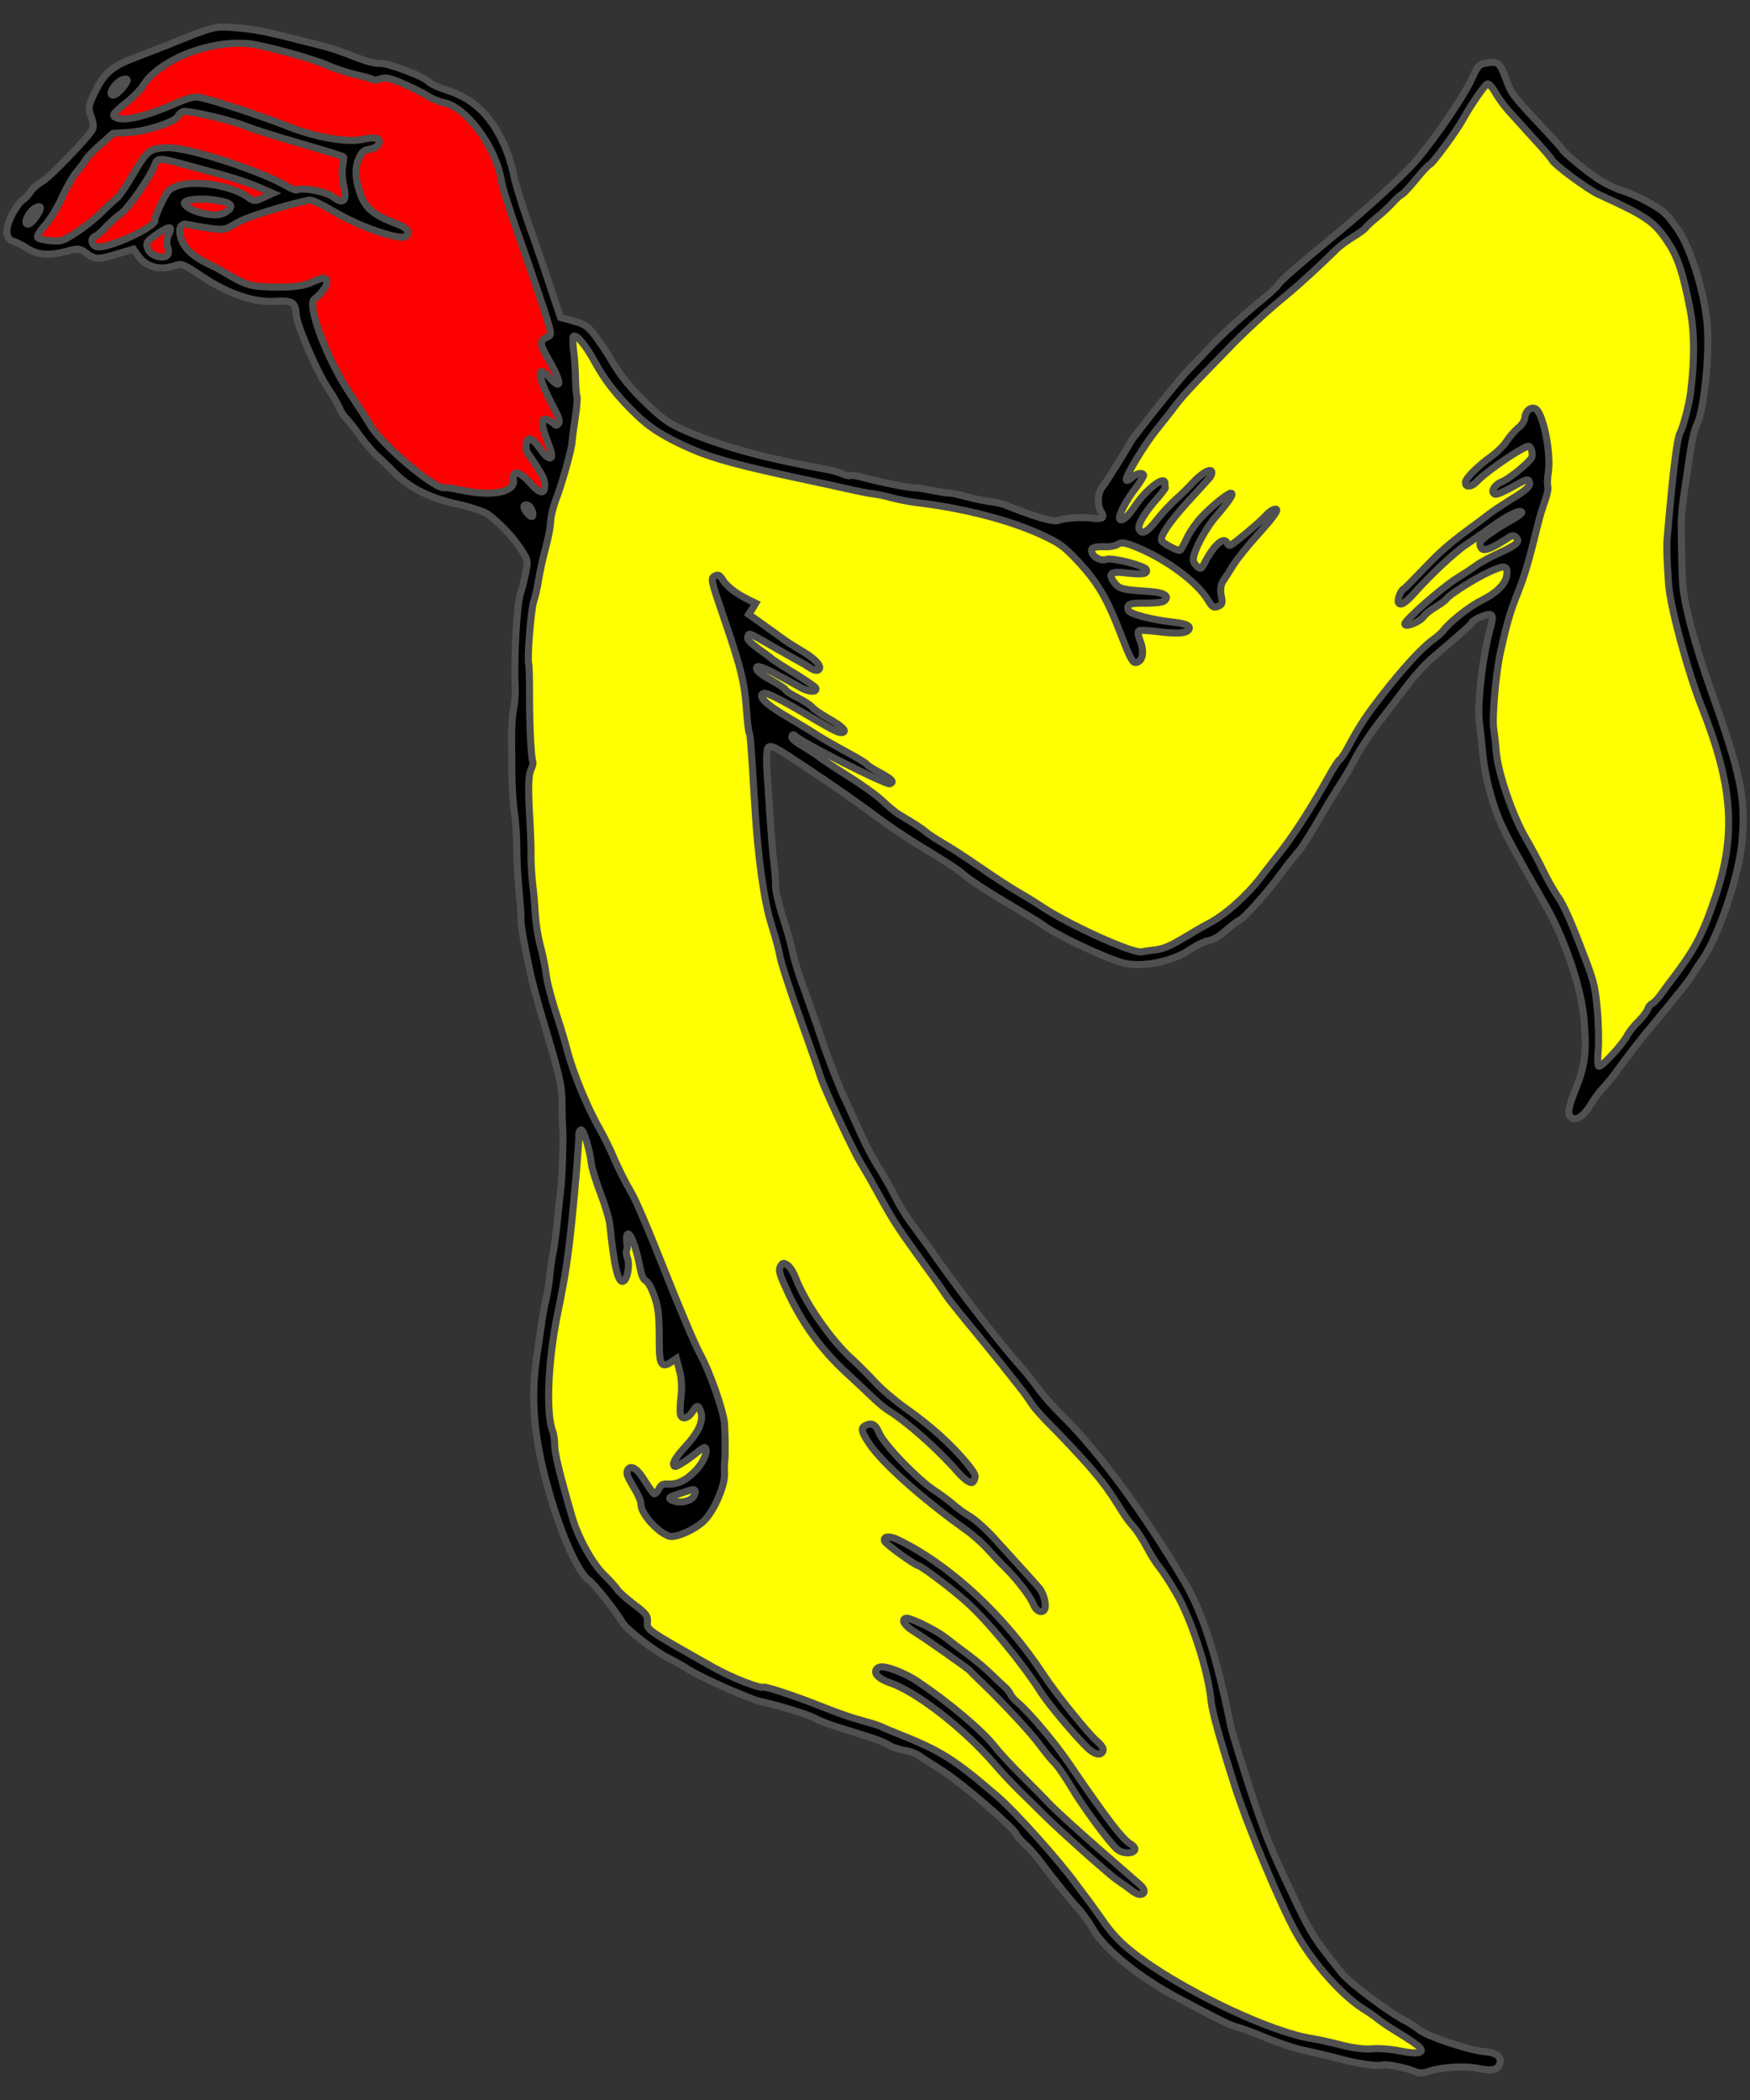 <?xml version="1.0" encoding="utf-8"?>
<svg xmlns:xl="http://www.w3.org/1999/xlink" xmlns="http://www.w3.org/2000/svg"
     xmlns:dc="http://purl.org/dc/elements/1.1/"
     xmlns:xlink="http://www.w3.org/1999/xlink"
     version="1.1"
     viewBox="58.5 60.75 247.5 297"
     width="247.5"
     height="297"
     preserveAspectRatio="xMidYMid meet"
     zoomAndPan="magnify"
     contentScriptType="application/ecmascript"
     contentStyleType="text/css">
   <rect x="58.5" y="60.75" width="247.5" height="297" fill="#333333" stroke="none"/>
   <defs/>
   <g stroke-opacity="1" fill="#ffff00" fill-opacity="1" stroke="#505050"
      stroke-dasharray="none">
      <title>Dextrochere (2)</title>
      <g>
         <title>Art</title>
         <g>
            <g>
               <g  id="outline-0">
                  <path 
                        d="M 295.909 93.386 C 295.328 92.491 294.521 91.446 294.092 91.035 C 293.003 89.963 290.153 88.449 288.019 87.744 C 286.984 87.43 285.357 86.632 284.356 85.966 C 282.559 84.726 279.576 82.247 279.417 81.834 C 279.36 81.686 277.718 79.878 275.774 77.813 C 272.493 74.297 272.165 73.881 271.464 71.881 C 270.599 69.537 270.372 69.387 268.653 69.675 C 267.67 69.849 267.509 70.046 266.734 71.732 C 265.576 74.276 261.888 79.756 258.867 83.355 C 257.195 85.351 251.668 90.453 247.071 94.182 C 242.514 97.93 239.518 100.536 239.241 101.049 C 239.103 101.305 238.305 102.052 237.456 102.75 C 234.289 105.354 231.548 107.829 229.569 109.91 C 228.442 111.121 227.036 112.576 226.434 113.213 C 225.285 114.366 218.823 122.502 218.378 123.283 C 217.498 124.873 214.921 129.012 214.474 129.523 C 213.74 130.347 213.62 132.153 214.212 133.078 C 214.775 134.013 214.484 134.227 212.913 134.017 C 211.495 133.85 209.05 134.01 208.134 134.361 C 207.485 134.61 204.625 133.778 200.69 132.172 C 200.252 132.002 199.351 131.772 198.688 131.721 C 198.014 131.642 196.438 131.332 195.192 130.997 C 193.946 130.663 192.805 130.424 192.686 130.469 C 192.568 130.514 191.561 130.359 190.43 130.15 C 189.318 129.899 188.129 129.712 187.799 129.737 C 186.989 129.743 182.767 128.892 180.831 128.348 C 179.918 128.088 179.011 127.929 178.804 128.008 C 178.597 128.087 178.082 127.98 177.703 127.787 C 177.283 127.576 176.067 127.23 174.948 127.05 C 166.794 125.573 160.745 123.933 155.684 121.777 C 153.256 120.745 152.378 120.134 150.257 118.137 C 147.58 115.575 146.361 114.078 144.801 111.425 C 144.28 110.508 143.296 109.091 142.656 108.218 C 141.647 106.912 141.222 106.601 139.631 106.162 L 137.777 105.654 L 136.368 101.454 C 135.613 99.136 134.186 94.976 133.18 92.178 C 132.214 89.399 131.322 86.456 131.186 85.662 C 131.05 84.867 130.636 83.434 130.291 82.449 C 128.485 77.655 125.806 74.823 121.907 73.576 C 120.556 73.146 119.32 72.571 119.118 72.31 C 118.535 71.585 113.079 69.548 112.125 69.711 C 111.678 69.781 110.139 69.389 108.732 68.812 C 107.325 68.234 105.209 67.488 103.986 67.213 C 96.058 65.176 94.986 64.943 91.802 64.676 C 88.798 64.44 88.857 64.417 82.379 67.04 C 80.844 67.629 78.494 68.565 77.165 69.075 C 74.273 70.185 73.071 71.29 71.793 74.05 C 70.989 75.747 70.943 76.07 71.396 77.25 C 71.68 77.988 71.763 78.735 71.606 79.032 C 70.92 80.244 65.593 85.778 64.51 86.397 C 63.835 86.757 63.104 87.41 62.833 87.853 C 62.581 88.255 62.056 88.829 61.629 89.128 C 61.22 89.387 60.536 90.428 60.059 91.39 C 59.145 93.333 59.292 94.598 60.497 94.914 C 60.842 95.019 61.723 95.459 62.403 95.909 C 63.876 96.834 65.472 96.933 67.935 96.292 C 69.527 95.851 69.809 95.878 70.669 96.53 C 71.912 97.475 72.364 97.505 75.088 96.662 L 77.37 95.99 L 78.033 96.921 C 79.167 98.551 81.191 99.061 83.269 98.298 C 84.166 97.987 84.522 98.121 87.082 99.848 C 90.735 102.307 94.435 103.563 97.409 103.369 C 99.854 103.21 100.296 103.48 100.395 105.237 C 100.462 106.736 103.431 113.589 105.014 115.86 C 105.624 116.743 106.277 117.915 106.511 118.435 C 106.715 118.967 107.094 119.6 107.384 119.827 C 107.645 120.066 108.545 121.177 109.369 122.351 C 110.21 123.484 111.331 124.815 111.871 125.251 C 112.381 125.699 113.355 126.646 114.015 127.307 C 116.19 129.622 119.07 131.125 122.922 131.983 C 124.883 132.415 126.894 133.066 127.4 133.414 C 128.866 134.409 131.112 136.731 132.169 138.425 C 133.169 139.971 133.191 140.03 132.857 141.717 C 132.679 142.666 132.331 144.053 132.092 144.754 C 131.614 146.156 131.18 153.673 131.35 157.468 C 131.415 158.697 131.317 160.292 131.13 161.041 C 130.973 161.779 130.842 163.557 130.846 164.978 C 130.849 166.399 130.907 169.019 130.906 170.78 C 130.934 172.53 131.107 174.835 131.275 175.888 C 131.442 176.942 131.588 179.087 131.589 180.678 C 131.59 182.27 131.734 185.026 131.914 186.819 C 132.095 188.613 132.223 190.359 132.177 190.681 C 132.104 191.285 132.539 193.828 133.514 198.398 C 133.779 199.617 134.549 202.505 135.244 204.846 C 137.679 212.955 137.978 214.262 137.986 216.664 C 137.985 217.985 138.036 219.795 138.106 220.682 C 138.184 222.21 137.994 227.804 137.782 229.104 C 137.755 229.386 137.554 231.156 137.376 232.986 C 137.197 234.816 136.914 236.99 136.75 237.798 C 136.557 238.618 136.343 240.089 136.265 241.033 C 136.198 242.007 135.948 243.559 135.729 244.49 C 135.481 245.432 135.18 247.207 135.034 248.415 C 134.858 249.634 134.619 251.216 134.503 251.972 C 133.493 258.252 133.959 263.967 136.018 271.271 C 137.841 277.785 140.21 283.074 141.773 284.235 C 142.558 284.78 145.634 288.646 146.482 290.149 C 147.142 291.251 151.093 294.307 153.18 295.334 C 153.927 295.691 155.139 296.377 155.86 296.846 C 157.583 297.98 164.679 301.115 166.073 301.393 C 168.316 301.853 173.034 303.293 173.919 303.834 C 174.403 304.122 175.95 304.713 177.33 305.132 C 182.365 306.688 183.259 306.988 184.185 307.547 C 184.679 307.866 185.726 308.209 186.441 308.307 C 187.197 308.423 188.102 308.753 188.486 309.046 C 188.869 309.339 190.342 310.264 191.733 311.153 C 194.306 312.739 201.884 319.246 202.235 320.161 C 202.337 320.426 202.898 321.092 203.46 321.587 C 204.064 322.101 205.098 323.295 205.801 324.245 C 207.738 326.82 209.868 329.457 211.025 330.707 C 211.604 331.331 212.554 332.66 213.15 333.684 C 214.871 336.58 219.72 340.476 225.205 343.383 C 231.203 346.568 232.696 347.282 233.504 347.446 C 233.99 347.564 235.842 348.242 237.617 348.983 C 239.392 349.724 241.87 350.534 243.112 350.769 C 244.365 351.033 246.489 351.538 247.846 351.898 C 250.35 352.596 253.403 353.05 254.082 352.789 C 254.554 352.608 257.687 353.268 258.649 353.746 C 259.069 353.957 259.791 353.985 260.263 353.804 C 262.064 353.112 265.526 352.867 267.475 353.27 C 269.577 353.717 270.438 353.488 270.652 352.457 C 270.811 351.549 270.067 351.022 268.36 350.899 C 266.219 350.704 260.398 348.773 259.225 347.835 C 258.644 347.38 257.788 346.828 257.369 346.617 C 255.199 345.553 249.504 341.304 248.361 339.914 C 244.216 334.765 243.894 334.279 240.839 327.73 C 238.197 322.173 237.431 320.265 235.336 313.924 C 234.013 309.859 232.749 305.772 232.556 304.83 C 230.49 294.683 228.576 288.814 225.943 284.338 C 220.31 274.781 213.948 266.148 208.857 261.092 C 207.56 259.829 205.947 258.009 205.273 257.048 C 204.6 256.088 203.434 254.639 202.676 253.812 C 200.085 250.945 194.231 243.371 190.938 238.674 C 190.455 237.945 189.591 236.752 189.037 236.016 C 188.525 235.299 187.597 234.029 187.021 233.234 C 186.445 232.439 185.515 230.899 184.985 229.782 C 184.436 228.706 183.456 226.948 182.778 225.888 C 182.082 224.868 181.03 222.833 180.375 221.391 C 179.731 219.979 178.586 217.438 177.811 215.771 C 177.036 214.104 175.687 210.591 174.779 207.96 C 173.9 205.317 172.674 201.858 172.103 200.283 C 171.491 198.688 170.857 196.595 170.642 195.594 C 170.456 194.581 169.813 192.288 169.222 190.483 C 168.63 188.678 168.182 186.716 168.185 186.105 C 168.217 185.483 168.089 183.737 167.892 182.255 C 167.737 180.791 167.511 177.998 167.385 176.082 C 167.26 174.166 167.071 171.292 166.97 169.705 C 166.857 168.089 166.942 166.633 167.144 166.454 C 167.578 166.085 168.214 166.416 172.507 169.307 C 177.242 172.468 178.72 173.492 183.346 176.898 C 184.857 178.012 187.796 179.932 189.904 181.189 C 192.012 182.446 194.136 183.832 194.617 184.291 C 195.69 185.233 198 186.751 202.287 189.272 C 204.005 190.306 205.63 191.274 205.879 191.483 C 207.499 192.792 214.505 196.131 217.242 196.909 C 219.857 197.633 224.214 196.807 226.739 195.092 C 227.652 194.471 228.876 193.866 229.453 193.78 C 230.148 193.649 230.947 193.172 231.91 192.329 C 232.689 191.623 233.532 190.995 233.798 190.893 C 234.417 190.655 237.764 186.932 239.602 184.397 C 240.422 183.269 241.445 181.963 241.874 181.493 C 242.59 180.71 243.646 179.051 245.969 175.044 C 246.433 174.222 247.442 172.616 248.162 171.493 C 248.882 170.369 249.719 168.931 250.058 168.225 C 250.68 166.936 252.564 164.079 254.148 162.116 C 254.668 161.442 256.049 159.659 257.211 158.096 C 258.372 156.532 260.078 154.624 261.004 153.862 C 265.64 149.881 266.508 149.141 266.672 148.774 C 266.763 148.57 267.396 148.191 268.105 147.919 C 269.61 147.341 269.823 147.632 269.298 149.527 C 268.206 153.299 267.356 160.704 267.741 163.029 C 267.827 163.605 268.034 165.558 268.215 167.351 C 268.408 169.445 268.915 171.824 269.572 173.976 C 270.658 177.421 271.458 178.977 277.19 188.969 C 279.798 193.556 282.161 200.507 282.517 204.875 C 282.934 209.49 282.69 211.413 281.339 214.776 C 280.457 216.978 280.213 218.019 280.453 218.469 C 281.02 219.505 282.285 218.918 283.451 217.014 C 283.992 216.129 284.794 215.042 285.187 214.654 C 285.609 214.255 286.757 212.832 287.745 211.436 C 288.745 210.071 290.126 208.287 290.79 207.457 C 291.465 206.656 292.594 205.274 293.287 204.432 C 296.495 200.525 297.565 199.166 297.944 198.478 C 298.167 198.088 298.737 197.192 299.246 196.488 C 301.541 193.203 304.512 184.442 304.885 179.591 C 305.393 173.503 304.744 170.399 300.32 157.906 C 298.224 152.004 296.623 145.981 296.473 143.295 C 296.376 141.808 296.31 138.989 296.27 134.737 C 296.282 133.885 296.456 131.956 296.695 130.374 C 296.946 128.821 297.212 126.957 297.311 126.242 C 297.728 123.271 298.092 121.573 298.461 120.856 C 299.445 118.92 300.265 111.527 299.975 107.066 C 299.719 102.694 297.777 96.225 295.909 93.386 Z"
                        fill="black"/>
               </g>
            </g>
            <g>
               <path d="M 297.488 104.295 C 296.552 99.472 295.797 97.154 294.498 95.181 C 292.498 92.087 291.445 91.374 284.589 88.248 C 282.984 87.509 278.201 83.96 277.952 83.311 C 277.872 83.104 276.763 81.802 275.438 80.38 C 274.143 78.947 272.553 77.187 271.911 76.485 C 271.269 75.783 270.405 74.591 269.981 73.839 C 269.545 73.058 269.042 72.54 268.865 72.608 C 268.481 72.755 266.479 75.657 265.406 77.627 C 264.424 79.393 261.132 83.874 260.689 84.044 C 260.453 84.135 259.594 85.074 258.722 86.154 C 257.849 87.234 256.961 88.184 256.755 88.264 C 256.518 88.354 255.941 88.881 255.446 89.443 C 254.921 90.017 253.922 90.943 253.197 91.526 C 252.473 92.109 251.8 92.739 251.669 92.926 C 251.578 93.13 250.753 93.717 249.877 94.257 C 249 94.797 247.944 95.575 247.503 96.015 C 245.52 97.995 242.32 100.951 240.437 102.487 C 237.734 104.71 234.426 107.74 231.989 110.302 C 226.687 115.724 225.685 116.82 224.279 118.714 C 223.417 119.824 222.509 120.986 222.252 121.287 C 220.448 123.47 217.605 128.152 217.798 128.653 C 217.854 128.801 218.197 128.636 218.572 128.288 C 219.256 127.687 220.068 127.511 220.238 127.954 C 220.284 128.072 219.779 128.875 219.157 129.724 C 217.841 131.414 216.659 133.629 216.841 134.101 C 217.045 134.632 217.905 133.963 218.901 132.497 C 220.491 130.024 223.258 127.878 223.252 129.1 C 223.266 129.399 223.268 129.669 223.302 129.758 C 223.325 129.817 222.852 130.439 222.243 131.147 C 220.376 133.252 219.371 134.959 219.598 135.549 C 219.949 136.464 220.712 136.07 222.141 134.234 C 222.871 133.31 224.093 131.995 224.824 131.341 C 225.585 130.677 226.591 129.681 227.068 129.159 C 228.327 127.761 229.672 126.94 229.864 127.442 C 229.943 127.649 229.802 128.076 229.564 128.336 C 229.307 128.638 227.876 130.204 226.397 131.821 C 223.88 134.616 222.537 136.588 222.775 137.208 C 222.911 137.562 225.044 138.708 225.369 138.583 C 225.516 138.527 225.944 137.787 226.326 136.929 C 226.689 136.112 227.601 134.78 228.316 133.997 C 229.92 132.264 232.307 130.365 232.634 130.511 C 232.99 130.645 232.409 131.512 230.45 133.822 C 228.719 135.841 226.985 139.352 227.302 140.178 C 227.404 140.444 227.71 140.801 227.948 140.98 C 228.32 141.244 228.427 141.169 228.825 140.44 C 230.13 137.84 231.652 136.51 232.06 137.573 C 232.15 137.809 232.336 137.941 232.513 137.873 C 232.956 137.703 236.729 134.561 237.433 133.749 C 237.785 133.343 238.278 132.951 238.544 132.849 C 239.636 132.429 239.011 133.448 236.542 136.191 C 235.063 137.809 233.413 139.864 232.872 140.749 C 232.332 141.634 231.677 142.665 231.413 143.037 C 231.143 143.479 231.068 144.253 231.21 144.978 C 231.448 146.038 231.368 146.272 230.748 146.51 C 230.128 146.748 229.942 146.616 229.38 145.68 C 227.865 143.146 223.681 140.01 219.478 138.237 C 217.733 137.484 217.088 137.393 216.632 137.704 C 216.282 137.94 215.469 138.116 214.777 138.077 C 213.133 138.031 212.672 138.241 212.933 138.92 C 213.216 139.658 214.278 140.131 214.987 139.859 C 215.754 139.565 220.412 140.757 220.616 141.289 C 220.854 141.908 220.159 142.04 217.896 141.791 C 215.58 141.494 215.106 141.846 216.126 143.181 C 216.795 144.042 217.252 144.172 221.065 144.401 C 223.154 144.548 223.957 145.052 223.167 145.728 C 222.976 145.937 221.77 146.061 220.549 146.056 C 218.224 146 217.763 146.211 218.103 147.096 C 218.296 147.598 221.385 148.41 224.604 148.767 C 226.134 148.958 226.765 149.19 226.694 149.624 C 226.544 150.291 225.279 150.438 222.653 150.125 C 221.193 149.94 219.838 149.851 219.632 149.93 C 219.366 150.032 219.429 150.55 219.792 151.495 C 220.392 153.059 220.044 154.446 219.063 154.45 C 218.652 154.438 218.292 153.764 217.068 150.576 C 215.096 145.439 213.795 143.196 211.018 140.197 C 208.947 137.978 208.348 137.564 205.752 136.359 C 201.113 134.245 194.653 132.593 188.023 131.819 C 187.056 131.682 185.562 131.409 184.731 131.186 C 183.889 130.933 182.748 130.694 182.144 130.621 C 181.581 130.566 179.894 130.231 178.449 129.906 C 177.003 129.58 174.304 128.99 172.424 128.594 C 163.057 126.602 159.389 125.605 156.337 124.27 C 152.467 122.572 150.418 121.293 148.292 119.196 C 145.686 116.64 144.03 114.533 142.633 111.953 C 141.345 109.568 139.844 107.774 139.571 108.387 C 139.48 108.591 139.52 109.49 139.619 110.366 C 139.76 111.261 139.865 112.948 139.889 114.158 C 139.913 115.368 139.997 116.555 140.087 116.791 C 140.178 117.027 140.082 118.453 139.838 119.935 C 139.605 121.447 139.42 122.906 139.404 123.217 C 139.422 124.057 137.92 129.409 137.092 131.488 C 136.726 132.475 136.396 133.821 136.375 134.473 C 136.384 135.113 136.042 136.87 135.646 138.309 C 135.262 139.778 134.811 141.779 134.674 142.746 C 134.519 143.754 134.212 145.159 133.955 145.901 C 133.573 147.2 133.037 154.01 133.275 154.63 C 133.343 154.807 133.396 156.886 133.392 159.259 C 133.385 163.563 133.618 167.876 133.856 168.496 C 133.924 168.673 133.806 169.159 133.612 169.538 C 133.219 170.366 133.159 172.15 133.46 177.081 C 133.552 178.909 133.639 181.077 133.597 181.94 C 133.586 182.791 133.698 184.407 133.811 185.583 C 133.953 186.748 134.086 188.153 134.12 188.682 C 134.211 190.95 134.516 193.068 135.031 194.937 C 135.32 196.045 135.644 197.682 135.743 198.558 C 135.824 199.476 136.427 201.751 137.023 203.656 C 137.648 205.549 138.445 208.156 138.762 209.423 C 139.514 212.352 141.638 217.531 143.22 220.243 C 143.862 221.385 144.885 223.431 145.447 224.807 C 146.038 226.172 147.038 228.159 147.675 229.202 C 148.41 230.41 150.201 234.633 152.537 240.544 C 154.591 245.717 156.808 250.962 157.483 252.193 C 158.898 254.732 160.863 260.379 160.973 262.166 C 161.092 264.152 161.081 267.035 160.999 267.439 C 160.949 267.662 160.932 268.413 160.964 269.112 C 161.069 270.799 159.528 274.371 158.11 275.796 C 156.865 277.053 154.059 278.3 153.135 278.011 C 151.499 277.454 149.18 274.855 149.151 273.545 C 149.17 273.064 148.726 272.083 148.077 271.011 C 147.245 269.637 147.052 269.135 147.234 268.727 C 147.634 267.828 148.63 268.394 149.692 270.188 C 150.284 271.112 150.871 271.937 151.005 272.021 C 151.157 272.064 151.455 271.78 151.666 271.361 C 151.998 270.725 152.193 270.616 152.945 270.633 C 154.341 270.74 155.642 270.072 157.007 268.599 C 158.104 267.399 158.721 265.74 158.178 265.474 C 158.067 265.449 157.522 265.794 156.981 266.238 C 156.411 266.694 155.491 267.386 154.906 267.712 C 153.999 268.263 153.84 268.291 153.759 267.814 C 153.693 267.466 154.418 266.443 155.516 265.243 C 157.424 263.156 158.074 261.585 157.553 260.227 C 157.247 259.43 157.029 259.48 156.459 260.376 C 155.87 261.313 155.021 261.572 154.76 260.893 C 154.647 260.598 154.675 259.435 154.814 258.298 C 154.978 257.05 154.882 255.563 154.596 254.554 L 154.162 252.892 L 153.326 253.45 C 152.129 254.215 151.766 253.71 151.747 251.279 C 151.734 246.746 151.653 245.828 151.055 244.094 C 150.643 242.931 150.196 242.12 149.887 241.934 C 149.456 241.693 149.234 241.203 148.933 239.625 C 148.44 237.104 147.681 235.127 147.297 235.274 C 147.12 235.342 147.072 235.835 147.135 236.352 C 147.239 236.888 147.214 237.44 147.13 237.574 C 147.016 237.719 147.057 238.177 147.227 238.62 C 147.612 239.624 147.236 241.732 146.646 241.959 C 145.908 242.242 145.364 239.945 144.728 233.788 C 144.638 233.111 144.071 231.195 143.437 229.542 C 142.802 227.889 142.218 226.013 142.15 225.396 C 141.881 223.196 141.016 220.412 140.662 220.548 C 140.485 220.616 140.339 220.943 140.364 221.272 C 140.411 222.1 139.944 227.766 139.398 233.226 C 138.848 238.585 138.439 241.316 137.362 246.539 C 136 253.226 135.68 260.597 136.666 263.165 C 136.836 263.608 136.958 264.543 136.948 265.224 C 136.968 266.334 137.599 269.038 139.398 275.223 C 140.175 278.041 142.277 281.84 143.858 283.401 C 144.663 284.175 145.537 285.127 145.795 285.536 C 146.095 285.963 147.168 286.906 148.214 287.69 C 149.841 288.928 150.095 289.237 150.067 289.959 C 149.978 291.314 149.512 290.985 159.504 296.632 C 161.969 298.023 165.952 299.576 166.483 299.372 C 166.808 299.248 170.841 300.578 174.275 301.936 C 177.23 303.105 178.836 303.673 181.065 304.274 C 181.896 304.497 182.861 304.804 183.199 304.979 C 183.537 305.154 184.547 305.579 185.423 305.921 C 191.619 308.385 193.411 309.526 199.521 314.767 C 202.04 316.917 208.14 323.72 210.635 327.131 C 211.125 327.79 211.966 328.923 212.508 329.629 C 213.032 330.377 214.012 331.694 214.633 332.607 C 216.13 334.742 217.678 336.214 220.509 338.209 C 227.453 343.062 238.532 348.191 243.975 349.048 C 244.983 349.203 246.915 349.647 248.343 350.014 C 249.77 350.38 251.593 350.629 252.499 350.518 C 253.405 350.407 255.223 350.556 256.546 350.827 C 259.152 351.351 260.16 351.066 259.087 350.123 C 258.733 349.818 257.546 349.021 256.394 348.312 C 255.252 347.632 253.932 346.751 253.485 346.38 C 253.038 346.01 252.066 345.333 251.315 344.876 C 248.266 342.931 244.23 338.417 241.892 334.268 C 239.629 330.226 234.901 318.968 233.057 313.105 C 230.891 306.316 229.897 302.667 229.759 301.162 C 229.376 297.075 227.006 289.755 224.839 286.049 C 224.025 284.634 222.961 283.01 222.505 282.44 C 222.02 281.881 221.221 280.596 220.695 279.578 C 220.181 278.59 219.342 277.287 218.856 276.728 C 218.341 276.181 217.638 275.231 217.271 274.627 C 215.243 271.375 214.465 270.319 212.24 267.786 C 210.87 266.246 208.694 263.932 207.426 262.657 C 206.128 261.394 204.81 259.902 204.477 259.386 C 204.144 258.871 203.608 258.094 203.268 257.649 C 201.25 255.037 197.573 250.487 195.372 247.843 C 193.975 246.144 192.544 244.357 192.199 243.812 C 191.854 243.267 190.72 241.636 189.654 240.183 C 185.633 234.648 184.869 233.451 183.214 230.462 C 182.298 228.782 180.939 226.39 180.205 225.182 C 178.994 223.175 174.884 214.321 174.476 212.817 C 174.381 212.481 173.128 208.864 171.653 204.757 C 170.189 200.679 168.911 196.732 168.809 196.026 C 168.708 195.32 168.2 193.381 167.666 191.723 C 166.574 188.349 165.681 182.054 165.255 174.766 C 164.68 165.504 164.637 164.775 164.437 164.344 C 164.347 164.107 164.196 162.743 164.081 161.297 C 163.836 157.394 163.274 155.137 161.018 148.553 C 159.015 142.717 158.987 142.558 159.573 142.232 C 160.041 141.95 160.286 142.059 160.74 142.8 C 161.384 143.772 162.575 144.669 164.295 145.533 L 165.38 146.065 L 164.905 146.857 L 164.389 147.631 L 166.674 149.26 C 167.895 150.146 169.238 151.087 169.622 151.38 C 169.994 151.644 171.158 152.382 172.206 152.996 C 174.058 154.114 174.929 155.236 174.132 155.542 C 173.925 155.621 173.388 155.455 173.004 155.162 C 172.591 154.88 172.026 154.555 171.729 154.398 C 171.432 154.242 169.841 153.362 168.186 152.405 C 164.231 150.13 164.506 150.228 164.269 150.759 C 164.106 151.127 164.464 151.531 165.655 152.428 C 166.533 153.04 167.486 153.758 167.747 153.996 C 168.026 154.194 169.481 155.16 171.013 156.062 C 172.526 157.005 173.817 157.898 173.874 158.046 C 174.135 158.725 172.779 158.635 171.627 157.926 C 170.887 157.499 169.214 156.583 167.903 155.901 C 166.008 154.935 165.492 154.828 165.492 155.268 C 165.499 155.638 166.143 156.17 167.466 156.881 C 168.544 157.484 169.493 158.102 169.561 158.279 C 169.629 158.456 170.402 158.972 171.324 159.431 C 172.204 159.872 173.112 160.472 173.355 160.751 C 173.568 161.042 174.632 161.785 175.71 162.387 C 177.528 163.417 178.269 164.114 177.738 164.318 C 177.266 164.5 176.601 164.179 173.764 162.524 C 169.024 159.704 166.925 158.647 166.511 158.806 C 165.596 159.157 166.76 160.336 169.771 162.093 C 171.519 163.116 173.464 164.3 174.063 164.713 C 174.691 165.115 176.479 166.156 178.059 167.006 C 179.679 167.875 181.007 168.686 181.052 168.804 C 181.109 168.952 181.923 169.486 182.856 169.974 C 184.651 170.945 185.039 171.338 184.36 171.598 C 183.829 171.802 171.683 165.66 170.955 164.822 C 170.816 164.638 170.605 164.618 170.532 164.781 C 170.339 165.16 170.705 165.494 172.597 166.63 C 173.441 167.153 174.308 167.735 174.517 167.926 C 174.725 168.116 176.489 169.269 178.415 170.493 C 180.371 171.707 182.574 173.3 183.328 174.027 C 184.081 174.754 185.12 175.608 185.615 175.926 C 188.072 177.387 188.794 177.855 189.45 178.417 C 189.844 178.739 190.886 179.423 191.76 179.935 C 192.663 180.435 195.095 182.007 197.172 183.445 C 199.248 184.884 201.68 186.456 202.543 186.938 C 203.405 187.42 204.919 188.363 205.919 189.029 C 209.777 191.579 218.635 195.596 219.935 195.367 C 220.412 195.286 221.436 195.13 222.183 195.046 C 223.107 194.895 224.129 194.469 225.669 193.539 C 226.847 192.816 228.564 191.818 229.493 191.326 C 231.753 190.154 234.785 187.466 236.771 184.874 C 237.68 183.713 239.127 181.836 239.988 180.727 C 241.728 178.467 244.178 174.614 246.299 170.785 C 247.058 169.41 247.796 168.246 247.974 168.178 C 248.121 168.121 248.571 167.441 248.998 166.701 C 250.669 163.553 251.605 162.11 253.895 159.165 C 256.79 155.412 259.509 152.438 261.07 151.297 C 261.71 150.848 262.442 150.194 262.687 149.863 C 263.537 148.724 266.339 146.497 267.965 145.703 C 270.159 144.624 271.481 143.304 271.605 142.037 C 271.764 140.689 271.301 140.629 269.055 141.661 C 267.016 142.613 263.337 144.94 263.042 145.493 C 262.91 145.679 262.251 146.169 261.588 146.559 C 260.895 146.961 260.141 147.555 259.896 147.886 C 259.362 148.701 257.218 149.558 257.173 148.999 C 257.169 148.459 262.437 143.829 264.599 142.491 C 265.505 141.94 266.72 141.135 267.301 140.708 C 267.883 140.282 269.338 139.486 270.556 138.951 C 273.056 137.788 273.508 137.378 272.929 136.753 C 272.634 136.426 272.364 136.428 271.801 136.814 C 269.555 138.285 268.415 138.757 268.045 138.323 C 267.814 138.073 267.755 137.655 267.864 137.41 C 268.082 136.92 270.188 135.435 272.513 134.169 C 273.235 133.757 273.776 133.312 273.731 133.194 C 273.561 132.751 271.728 133.624 269.557 135.203 C 268.412 136.015 266.734 137.201 265.839 137.781 C 264.274 138.822 260.758 142.103 258.443 144.719 C 257.184 146.116 256.48 146.488 256.265 145.927 C 256.106 145.514 256.648 144.188 257.031 144.041 C 257.149 143.996 258.347 142.791 259.723 141.348 C 262.208 138.735 263.451 137.648 266.329 135.527 C 267.201 134.888 268.441 133.971 269.088 133.452 C 269.747 132.962 271.069 132.082 272.052 131.468 C 274.362 130.073 275.016 129.483 274.8 128.922 C 274.608 128.42 274.478 128.436 272.087 129.794 C 270.992 130.384 270.148 130.742 269.903 130.633 C 269.249 130.342 269.863 129.294 270.896 128.897 C 271.87 128.523 274.584 126.33 275.107 125.486 C 275.227 125.27 275.235 124.759 275.087 124.375 C 274.827 123.696 274.727 123.701 273.643 124.32 C 271.709 125.367 268.238 127.885 267.409 128.813 C 266.598 129.7 265.629 129.734 265.77 128.866 C 265.884 128.281 267.658 126.55 269.414 125.3 C 270.238 124.713 271.215 123.728 271.617 123.1 C 272.001 122.512 272.724 121.659 273.216 121.266 C 273.739 120.863 274.159 120.193 274.171 119.782 C 274.212 118.92 274.973 118.255 275.627 118.546 C 276.73 119.037 277.9 124.82 277.473 127.591 C 277.339 128.388 277.309 129.28 277.399 129.516 C 277.501 129.782 277.33 130.661 277.055 131.444 C 276.751 132.238 276.252 133.852 275.966 135.046 C 274.757 140.014 274.158 142.073 273.16 144.59 C 272.089 147.27 271.671 148.65 270.705 153.017 C 270.054 155.909 269.501 162.319 269.761 163.879 C 269.858 164.485 270.02 165.879 270.099 166.967 C 270.311 169.9 272.42 176.101 274.273 179.251 C 275.075 180.636 276.232 182.766 276.819 184.031 C 277.435 185.285 278.37 186.924 278.882 187.642 C 279.522 188.514 280.565 190.789 281.936 194.361 C 283.96 199.545 284.048 199.952 284.393 203.409 C 284.582 205.403 284.64 208.022 284.534 209.248 C 284.418 210.445 284.444 211.484 284.608 211.557 C 284.975 211.721 287.82 208.631 288.59 207.285 C 288.874 206.702 289.633 205.767 290.228 205.2 C 290.842 204.592 291.398 203.836 291.532 203.48 C 291.637 203.135 291.912 202.792 292.148 202.702 C 292.355 202.622 292.891 202.078 293.316 201.508 C 293.729 200.909 294.872 199.387 295.836 198.102 C 298.403 194.644 299.522 192.352 301.171 187.384 C 304.071 178.617 303.544 171.774 299.165 160.72 C 297.214 155.813 294.791 146.854 294.502 143.543 C 294.28 140.581 294.179 138.113 294.271 137.028 C 295.071 127.644 295.663 122.743 296.126 121.922 C 296.56 121.111 297.416 117.87 297.603 116.24 C 298.192 111.51 298.163 107.728 297.488 104.295 Z"/>
            </g>
            <g>
               <g  id="feature-0">
                  <path 
                        d="M 129.415 86.342 C 128.66 81.551 124.441 75.855 121.232 75.258 C 120.564 75.108 119.525 74.694 118.978 74.328 C 118.42 73.933 116.874 73.171 115.578 72.619 C 113.781 71.818 113.002 71.643 112.353 71.892 C 111.881 72.074 111.363 72.137 111.207 71.994 C 111.061 71.88 109.997 71.578 108.885 71.327 C 107.772 71.077 105.995 70.506 104.933 70.033 C 102.757 69.039 95.836 67.157 93.684 66.933 C 88.055 66.385 80.868 69.279 78.661 72.971 C 78.391 73.414 77.396 74.439 76.44 75.213 C 74.343 76.898 74.193 77.125 75.099 77.455 C 76.268 77.853 79.09 77.176 82.498 75.732 C 85.228 74.549 85.841 74.381 86.778 74.529 C 88.535 74.871 95.31 77.08 99.182 78.608 C 103.217 80.209 107.675 80.97 109.943 80.438 C 111.658 80.051 112.481 80.344 112.018 81.166 C 111.843 81.504 111.334 81.767 110.728 81.864 C 109.933 82 109.654 82.242 109.236 83.182 C 108.635 84.53 108.745 86.317 109.539 88.383 C 110.23 90.184 111.385 91.163 114.165 92.229 C 115.59 92.766 116.178 93.15 116.166 93.561 C 116.177 94.471 115.389 94.537 112.904 93.797 C 110.185 92.978 107.775 91.905 104.968 90.239 C 103.878 89.607 102.723 89.069 102.412 89.053 C 101.79 89.02 96.402 90.513 93.941 91.424 C 93.132 91.7 91.927 92.265 91.334 92.662 C 90.31 93.258 89.921 93.305 87.906 92.995 C 86.646 92.802 85.334 92.56 84.971 92.496 C 83.958 92.241 83.633 93.247 84.211 94.752 C 84.71 96.051 86.021 97.173 88.25 98.215 C 88.729 98.403 90.074 99.174 91.297 99.89 C 92.992 100.865 93.968 101.201 95.453 101.275 C 98.956 101.488 101.09 101.313 102.425 100.732 C 104.321 99.937 104.48 99.91 104.707 100.5 C 104.899 101.002 104.09 102.159 102.95 103.071 C 101.876 103.89 104.718 111.469 107.852 116.193 C 109.031 117.942 110.376 120.034 110.864 120.863 C 112.544 123.74 120.229 130.172 121.409 129.719 C 121.557 129.662 122.676 129.842 123.929 130.106 C 128.062 130.992 131.336 130.345 131.113 128.703 C 130.905 127.191 131.942 127.335 133.428 129 C 134.873 130.647 135.588 130.745 135.532 129.276 C 135.503 128.407 135.251 127.927 133.077 124.732 C 132.893 124.43 132.836 123.842 132.948 123.426 C 133.232 122.403 133.816 122.687 135.002 124.365 C 135.548 125.172 136.088 125.608 136.354 125.506 C 136.679 125.381 136.575 124.845 135.895 123.074 C 134.943 120.595 135.003 119.691 136.065 120.164 C 136.403 120.339 136.804 120.591 136.943 120.775 C 137.111 120.948 137.299 120.909 137.479 120.671 C 137.735 120.369 137.572 119.856 136.817 118.419 C 134.5 114.059 134.229 112.029 136.237 114.171 C 138.088 116.17 137.943 114.735 135.918 111.313 C 134.8 109.371 134.808 108.86 135.948 108.389 C 136.567 108.151 136.54 107.992 135.433 104.488 C 134.762 102.477 133.205 97.892 131.934 94.316 C 130.663 90.74 129.521 87.148 129.415 86.342 Z"
                        fill="#ff0000"/>
               </g>
            </g>
            <g>
               <g  id="feature-1">
                  <path 
                        d="M 133.743 133.79 C 133.418 133.915 132.461 132.657 132.606 132.33 C 132.649 132.178 132.867 132.128 133.09 132.178 C 133.594 132.255 134.126 133.643 133.743 133.79 Z"
                        fill="#ff0000"/>
               </g>
            </g>
            <g>
               <g  id="feature-2">
                  <path 
                        d="M 106.953 84.295 C 106.821 84.922 106.909 86.209 107.131 87.14 C 107.595 89.231 107.066 89.705 105.584 88.58 C 104.631 87.862 101.48 87.243 100.565 87.594 C 100.359 87.673 99.78 87.489 99.256 87.182 C 95.593 84.964 85.101 81.541 82.192 81.641 C 79.713 81.712 79.345 81.989 77.391 85.279 C 76.416 86.974 75.355 88.533 75.035 88.758 C 74.714 88.982 73.744 89.896 72.863 90.777 C 71.982 91.657 70.367 92.92 69.258 93.651 C 67.321 94.868 67.203 94.914 65.666 94.792 C 64.792 94.721 63.973 94.528 63.835 94.344 C 63.667 94.171 64.153 93.409 64.839 92.637 C 65.537 91.896 66.6 90.166 67.2 88.818 C 67.8 87.47 68.746 85.787 69.325 85.09 C 69.905 84.393 70.509 83.586 70.666 83.288 C 70.852 82.98 71.77 82.018 72.733 81.174 L 74.475 79.625 L 76.721 79.474 C 79.236 79.321 83.3 77.998 83.664 77.181 C 83.773 76.936 84.1 76.641 84.366 76.539 C 85.015 76.29 91.337 77.758 93.45 78.674 C 94.367 79.034 97.769 80.132 101.073 81.065 C 104.349 82.01 107.079 82.858 107.113 82.947 C 107.147 83.035 107.074 83.639 106.953 84.295 Z"
                        fill="#ff0000"/>
               </g>
            </g>
            <g>
               <g  id="feature-3">
                  <path 
                        d="M 93.772 88.779 C 90.768 86.511 83.906 85.928 82.288 87.802 C 81.727 88.458 80.286 91.585 80.399 91.88 C 80.739 92.766 73.629 96.037 72.19 95.641 C 71.4 95.436 71.256 94.442 71.964 94.17 C 72.23 94.068 72.895 93.508 73.438 92.893 C 73.993 92.307 74.974 91.423 75.632 90.933 C 76.748 90.132 79.877 85.578 80.397 84.023 C 80.716 83.088 81.075 83.052 84.146 83.906 C 85.696 84.327 88.27 85.032 89.931 85.478 C 91.563 85.935 93.849 86.684 94.992 87.193 L 97.064 88.091 L 95.77 88.69 C 94.682 89.209 94.383 89.222 93.772 88.779 Z"
                        fill="#ff0000"/>
               </g>
            </g>
            <g>
               <g  id="feature-4">
                  <path 
                        d="M 90.825 90.452 C 90.045 91.158 89.081 91.291 87.435 90.975 C 85.959 90.66 84.793 90.092 84.578 89.531 C 84.396 89.059 86.385 88.77 88.256 88.966 C 90.923 89.297 91.651 89.695 90.825 90.452 Z"
                        fill="#ff0000"/>
               </g>
            </g>
            <g>
               <path d="M 156.68 272.247 C 156.371 272.941 155.108 273.358 154.096 273.103 C 152.984 272.853 152.93 272.535 153.956 272.209 C 154.41 272.068 155.218 271.792 155.761 271.618 C 156.776 271.262 157.044 271.43 156.68 272.247 Z"/>
            </g>
            <g>
               <g  id="feature-5">
                  <path 
                        d="M 75.876 73.126 C 75.087 74.072 74.383 74.444 74.225 74.031 C 74.055 73.588 75 72.345 75.738 72.061 C 76.683 71.699 76.73 72.087 75.876 73.126 Z"
                        fill="#ff0000"/>
               </g>
            </g>
            <g>
               <g  id="feature-6">
                  <path 
                        d="M 82.271 94.109 C 82.059 94.528 82.031 95.25 82.213 95.723 C 82.632 96.815 82.025 97.352 80.739 97 C 80.049 96.79 79.613 96.45 79.398 95.889 C 79.103 95.121 79.205 94.947 80.398 94.082 C 82.533 92.585 83.043 92.593 82.271 94.109 Z"
                        fill="#ff0000"/>
               </g>
            </g>
            <g>
               <g  id="outline-1">
                  <path 
                        d="M 205.523 285.403 C 205.014 284.785 202.499 282.025 198.867 278.034 C 197.878 276.957 196.439 275.68 195.647 275.206 C 194.855 274.731 193.728 273.91 193.154 273.385 C 192.55 272.872 191.463 272.07 190.742 271.602 C 188.32 270.059 183.407 264.934 182.795 263.34 C 182.409 262.337 181.863 261.971 181.184 262.231 C 180.18 262.617 180.209 263.046 181.359 264.806 C 183.123 267.549 188.795 272.62 195.185 277.178 C 196.115 277.837 197.502 279.066 198.23 279.904 C 198.988 280.731 200.081 281.903 200.719 282.505 C 202.363 284.143 204.255 286.6 204.674 287.693 C 205.048 288.667 205.954 288.997 206.263 288.302 C 206.518 287.73 206.105 286.127 205.523 285.403 Z"
                        fill="black"/>
               </g>
            </g>
            <g>
               <g  id="outline-2">
                  <path 
                        d="M 213.647 307.008 C 212.388 305.934 207.851 300.292 206.143 297.696 C 200.653 289.304 192.966 282.162 185.629 278.577 C 184.288 277.906 183.341 277.999 183.625 278.737 C 183.783 279.15 187.765 282.024 188.362 282.168 C 188.959 282.311 193.311 285.619 195.335 287.45 C 198.287 290.111 203.263 296.193 205.699 300.068 C 206.733 301.703 210.614 306.343 212.318 307.959 C 213.228 308.829 214.029 309.063 214.406 308.546 C 214.681 308.203 214.459 307.713 213.647 307.008 Z"
                        fill="black"/>
               </g>
            </g>
            <g>
               <g  id="outline-3">
                  <path 
                        d="M 218.423 321.567 C 217.252 320.899 214.997 317.938 209.726 310.207 C 207.753 307.272 203.97 302.798 202.338 301.459 C 201.944 301.137 201.51 300.626 201.408 300.36 C 201.306 300.094 200.903 299.572 200.508 299.249 C 200.102 298.897 199.244 298.075 198.543 297.396 C 197.883 296.735 196.438 295.528 195.351 294.726 C 194.264 293.924 192.875 292.865 192.242 292.363 C 190.749 291.209 187.086 289.431 186.585 289.624 C 185.935 289.873 186.441 290.661 187.78 291.502 C 189.282 292.416 195.678 296.903 195.758 297.11 C 195.78 297.169 196.504 297.907 197.403 298.748 C 200.352 301.578 204.211 305.719 205.479 307.434 C 206.182 308.384 207.157 309.601 207.702 310.137 C 208.216 310.685 209.298 312.268 210.09 313.623 C 211.713 316.353 215.315 321.236 216.452 322.256 C 217.223 322.942 218.726 322.975 218.999 322.362 C 219.09 322.158 218.824 321.82 218.423 321.567 Z"
                        fill="black"/>
               </g>
            </g>
            <g>
               <g  id="outline-4">
                  <path 
                        d="M 219.751 327.323 C 219.398 327.019 216.752 324.715 213.898 322.221 C 211.044 319.726 207.976 316.941 207.085 316.03 C 206.223 315.108 204.347 313.22 202.922 311.803 C 201.497 310.385 199.889 308.666 199.335 307.93 C 197.582 305.656 193.044 301.776 188.472 298.688 C 186.437 297.267 183.404 296.162 182.753 296.582 C 181.817 297.144 182.52 298.094 184.279 298.705 C 188.131 300.004 194.851 305.248 199.127 310.211 C 200.121 311.388 201.822 313.173 202.859 314.197 C 203.884 315.192 205.182 316.456 205.686 316.973 C 207.752 319.093 215.28 325.822 216.519 326.667 C 217.252 327.165 218.223 327.842 218.67 328.212 C 219.977 329.235 220.981 328.409 219.751 327.323 Z"
                        fill="black"/>
               </g>
            </g>
            <g>
               <g  id="outline-5">
                  <path 
                        d="M 195.432 267.939 C 193.227 265.195 190.107 262.362 186.502 259.851 C 185.054 258.815 183.151 257.209 182.266 256.228 C 181.393 255.276 179.904 253.781 178.965 252.922 C 176.013 250.262 172.364 244.991 170.982 241.389 C 170.698 240.651 170.193 239.863 169.843 239.659 C 169.296 239.293 169.178 239.338 168.871 239.862 C 168.612 240.334 168.716 240.87 169.582 242.773 C 171.786 247.719 174.637 251.705 178.464 255.147 C 179.403 256.005 180.835 257.353 181.64 258.127 C 182.457 258.931 183.508 259.815 183.961 260.115 C 186.75 261.822 191.054 265.623 194.008 268.993 C 194.493 269.552 195.16 270.143 195.487 270.288 C 195.989 270.536 196.107 270.491 196.314 269.971 C 196.521 269.451 196.407 269.156 195.432 267.939 Z"
                        fill="black"/>
               </g>
            </g>
            <g>
               <g  id="feature-7">
                  <path 
                        d="M 63.732 91.216 C 63.065 92.251 62.411 92.706 62.203 92.315 C 61.981 91.896 62.767 90.547 63.465 90.176 C 64.359 89.701 64.453 90.08 63.732 91.216 Z"
                        fill="#ff0000"/>
               </g>
            </g>
         </g>
      </g>
   </g>
</svg>